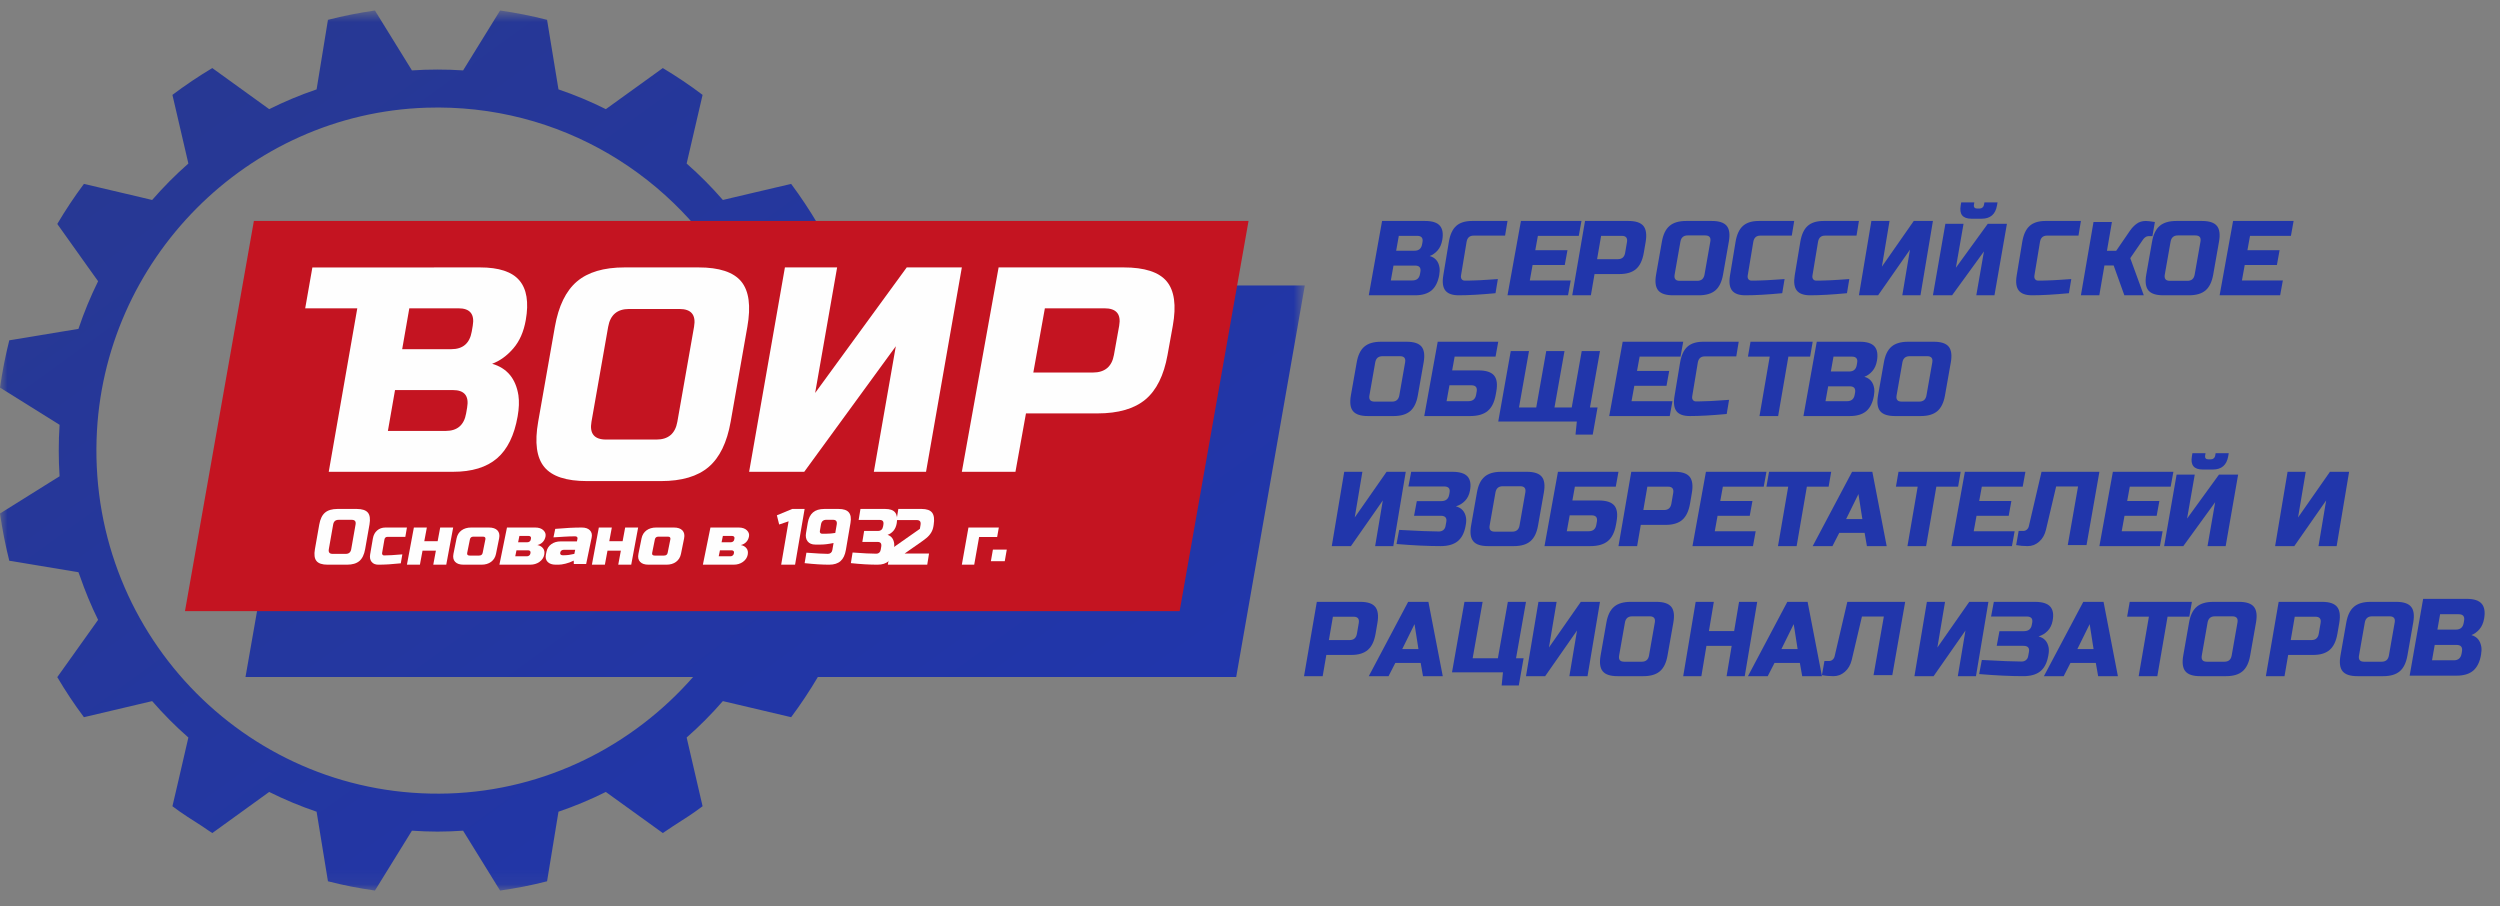 <svg width="171" height="62" viewBox="0 0 171 62" fill="none" xmlns="http://www.w3.org/2000/svg">
<rect x="0" y="0" width="171" height="62" fill="#808080" stroke="none"/>
<g id="logo-voir">
<g id="logo-voir_2">
<g id="Group 3">
<mask id="mask0_0_1302" style="mask-type:luminance" maskUnits="userSpaceOnUse" x="0" y="0" width="90" height="61">
<path id="Clip 2" fill-rule="evenodd" clip-rule="evenodd" d="M0 0.719H89.249V60.914H0V0.719Z" fill="white"/>
</mask>
<g mask="url(#mask0_0_1302)">
<path id="Fill 1" fill-rule="evenodd" clip-rule="evenodd" d="M30.701 54.274C17.211 54.712 6.179 43.625 6.606 30.057C6.992 17.771 16.936 7.765 29.149 7.367C38.288 7.068 46.292 12.061 50.377 19.528H21.486L16.792 46.305H47.409C43.283 51.008 37.327 54.057 30.701 54.274ZM89.249 19.528H53.279C53.232 19.43 53.188 19.333 53.141 19.236L53.807 18.305L55.936 15.319C55.374 14.371 54.771 13.459 54.114 12.578L50.148 13.51L49.444 13.678C48.674 12.792 47.846 11.959 46.967 11.186L47.008 11.006L48.057 6.49C47.189 5.831 46.275 5.221 45.337 4.656L41.439 7.466C40.4 6.946 39.316 6.493 38.2 6.114L37.419 1.356C36.371 1.087 35.3 0.874 34.206 0.719L31.677 4.815C31.098 4.776 30.516 4.758 29.926 4.758C29.339 4.758 28.753 4.776 28.176 4.815L25.645 0.719C24.552 0.874 23.482 1.087 22.432 1.356L21.655 6.114C20.537 6.493 19.456 6.946 18.414 7.466L14.521 4.656C13.576 5.221 12.669 5.831 11.794 6.49L12.843 11.006L12.884 11.186C12.005 11.959 11.178 12.792 10.407 13.678L9.703 13.51L5.741 12.578C5.084 13.459 4.477 14.371 3.918 15.319L6.044 18.305L6.71 19.236C6.193 20.288 5.741 21.373 5.365 22.496L4.221 22.684L0.635 23.277C0.37 24.333 0.158 25.412 0 26.512L3.213 28.517L4.076 29.057C4.037 29.639 4.019 30.225 4.019 30.817C4.019 31.409 4.037 31.997 4.076 32.577L3.384 33.008L0 35.124C0.158 36.222 0.37 37.302 0.635 38.355L5.356 39.137L5.365 39.139C5.397 39.231 5.435 39.317 5.466 39.407C5.823 40.435 6.233 41.435 6.71 42.398L3.918 46.316C4.477 47.264 5.084 48.179 5.741 49.056L9.476 48.175L10.407 47.956C11.178 48.843 12.005 49.675 12.884 50.446L12.189 53.457L11.794 55.147C12.445 55.64 13.137 56.075 13.829 56.515C14.059 56.664 14.28 56.836 14.521 56.981L18.412 54.169C19.455 54.689 20.535 55.141 21.655 55.521L22.432 60.28C23.48 60.55 24.551 60.76 25.645 60.914L28.176 56.819C28.753 56.856 29.337 56.882 29.925 56.882C30.516 56.882 31.098 56.856 31.675 56.819L34.206 60.914C35.299 60.76 36.371 60.55 37.419 60.28L38.2 55.521C39.314 55.141 40.398 54.689 41.438 54.169L45.337 56.981C45.571 56.836 45.788 56.664 46.025 56.517C46.717 56.075 47.409 55.64 48.057 55.147L47.665 53.457L46.967 50.446C47.846 49.675 48.672 48.843 49.443 47.956L50.379 48.175L54.113 49.056C54.77 48.179 55.374 47.264 55.936 46.316L55.928 46.305H84.556L89.249 19.528Z" fill="url(#paint0_linear_0_1302)"/>
</g>
</g>
<path id="Fill 4" fill-rule="evenodd" clip-rule="evenodd" d="M17.365 15.114L12.652 41.802H80.687L85.4 15.114H17.365Z" fill="#C41421"/>
<g id="Group 2">
<path id="Fill 6" fill-rule="evenodd" clip-rule="evenodd" d="M97.297 16.567C97.349 16.277 97.228 16.132 96.933 16.132H95.679L95.498 17.149H96.751C97.046 17.149 97.218 17.004 97.27 16.713L97.297 16.567ZM97.153 18.6C97.205 18.311 97.084 18.165 96.79 18.165H95.315L95.133 19.182H96.608C96.902 19.182 97.076 19.037 97.128 18.745L97.153 18.6ZM94.534 15.114H97.483C97.965 15.114 98.299 15.223 98.486 15.438C98.674 15.653 98.728 15.982 98.65 16.422C98.597 16.713 98.493 16.948 98.332 17.13C98.17 17.311 97.991 17.439 97.791 17.512C98.17 17.617 98.394 17.878 98.461 18.295C98.484 18.445 98.478 18.621 98.443 18.819C98.356 19.294 98.182 19.642 97.916 19.866C97.65 20.086 97.277 20.198 96.795 20.198H93.624L94.534 15.114Z" fill="#2136AB"/>
<path id="Fill 8" fill-rule="evenodd" clip-rule="evenodd" d="M102.293 20.055C101.275 20.151 100.436 20.198 99.775 20.198C99.335 20.198 99.03 20.087 98.86 19.868C98.69 19.649 98.643 19.306 98.721 18.838L99.101 16.546C99.184 16.046 99.351 15.683 99.602 15.456C99.853 15.23 100.215 15.114 100.686 15.114H103.113L102.947 16.117H100.79C100.521 16.117 100.362 16.261 100.314 16.546L99.934 18.838C99.916 18.948 99.931 19.034 99.981 19.099C100.031 19.164 100.103 19.195 100.198 19.195C100.293 19.195 100.395 19.194 100.508 19.192C100.621 19.189 100.739 19.186 100.861 19.181C100.983 19.176 101.106 19.171 101.231 19.167C101.355 19.163 101.516 19.153 101.713 19.138C101.911 19.124 102.159 19.107 102.454 19.088L102.293 20.055Z" fill="#2136AB"/>
<path id="Fill 10" fill-rule="evenodd" clip-rule="evenodd" d="M107.253 20.198H103.113L104.032 15.114H108.173L107.989 16.132H105.192L105.014 17.112H107.215L107.03 18.128H104.83L104.639 19.182H107.437L107.253 20.198Z" fill="#2136AB"/>
<path id="Fill 12" fill-rule="evenodd" clip-rule="evenodd" d="M111.284 16.567C111.334 16.277 111.218 16.132 110.935 16.132H109.516L109.241 17.728H110.659C110.942 17.728 111.109 17.584 111.159 17.294L111.284 16.567ZM108.416 15.114H111.392C111.887 15.114 112.228 15.23 112.413 15.46C112.598 15.69 112.647 16.059 112.56 16.567L112.435 17.294C112.347 17.802 112.172 18.171 111.907 18.4C111.643 18.631 111.263 18.745 110.768 18.745H109.066L108.817 20.198H107.541L108.416 15.114Z" fill="#2136AB"/>
<path id="Fill 14" fill-rule="evenodd" clip-rule="evenodd" d="M116.985 16.526C117.035 16.244 116.919 16.103 116.636 16.103H115.439C115.157 16.103 114.991 16.244 114.941 16.526L114.544 18.785C114.495 19.067 114.611 19.209 114.892 19.209H116.09C116.372 19.209 116.537 19.067 116.588 18.785L116.985 16.526ZM117.856 18.785C117.769 19.279 117.593 19.638 117.332 19.863C117.07 20.085 116.691 20.198 116.199 20.198H114.436C113.944 20.198 113.605 20.085 113.421 19.863C113.237 19.638 113.19 19.279 113.276 18.785L113.674 16.526C113.76 16.033 113.935 15.674 114.198 15.45C114.459 15.227 114.838 15.114 115.331 15.114H117.092C117.586 15.114 117.924 15.227 118.108 15.45C118.291 15.674 118.34 16.033 118.253 16.526L117.856 18.785Z" fill="#2136AB"/>
<path id="Fill 16" fill-rule="evenodd" clip-rule="evenodd" d="M121.904 20.055C120.886 20.151 120.047 20.198 119.386 20.198C118.946 20.198 118.64 20.087 118.471 19.868C118.3 19.649 118.254 19.306 118.332 18.838L118.712 16.546C118.795 16.046 118.962 15.683 119.213 15.456C119.464 15.23 119.825 15.114 120.297 15.114H122.723L122.558 16.117H120.401C120.131 16.117 119.973 16.261 119.925 16.546L119.545 18.838C119.526 18.948 119.541 19.034 119.592 19.099C119.643 19.164 119.714 19.195 119.808 19.195C119.903 19.195 120.006 19.194 120.119 19.192C120.232 19.189 120.349 19.186 120.471 19.181C120.594 19.176 120.717 19.171 120.841 19.167C120.966 19.163 121.127 19.153 121.324 19.138C121.521 19.124 121.769 19.107 122.065 19.088L121.904 20.055Z" fill="#2136AB"/>
<path id="Fill 18" fill-rule="evenodd" clip-rule="evenodd" d="M126.332 20.055C125.314 20.151 124.475 20.198 123.814 20.198C123.374 20.198 123.068 20.087 122.899 19.868C122.729 19.649 122.682 19.306 122.759 18.838L123.14 16.546C123.223 16.046 123.39 15.683 123.641 15.456C123.892 15.23 124.253 15.114 124.725 15.114H127.151L126.986 16.117H124.829C124.559 16.117 124.401 16.261 124.353 16.546L123.973 18.838C123.954 18.948 123.969 19.034 124.02 19.099C124.07 19.164 124.142 19.195 124.236 19.195C124.331 19.195 124.434 19.194 124.547 19.192C124.66 19.189 124.777 19.186 124.899 19.181C125.022 19.176 125.145 19.171 125.269 19.167C125.394 19.163 125.555 19.153 125.752 19.138C125.949 19.124 126.197 19.107 126.493 19.088L126.332 20.055Z" fill="#2136AB"/>
<path id="Fill 20" fill-rule="evenodd" clip-rule="evenodd" d="M131.36 20.198H130.118L130.642 17.076L128.462 20.198H127.151L128.002 15.114H129.244L128.722 18.237L130.901 15.114H132.212L131.36 20.198Z" fill="#2136AB"/>
<path id="Fill 22" fill-rule="evenodd" clip-rule="evenodd" d="M134.849 14.961C134.251 14.961 134.005 14.659 134.111 14.053L134.147 13.844H135.043L135.014 14.019C135.001 14.089 135.014 14.146 135.051 14.193C135.09 14.24 135.144 14.262 135.213 14.262H135.42C135.488 14.262 135.55 14.24 135.604 14.193C135.658 14.146 135.692 14.089 135.703 14.019L135.734 13.844H136.631L136.595 14.053C136.49 14.659 136.138 14.961 135.54 14.961H134.849ZM135.179 20.198L135.702 17.197L133.523 20.198H132.212L133.063 15.31H134.305L133.782 18.313L135.962 15.31H137.273L136.421 20.198H135.179Z" fill="#2136AB"/>
<path id="Fill 24" fill-rule="evenodd" clip-rule="evenodd" d="M141.514 20.055C140.496 20.151 139.657 20.198 138.996 20.198C138.556 20.198 138.25 20.087 138.081 19.868C137.911 19.649 137.864 19.306 137.942 18.838L138.322 16.546C138.405 16.046 138.572 15.683 138.823 15.456C139.074 15.23 139.436 15.114 139.907 15.114H142.334L142.168 16.117H140.011C139.742 16.117 139.583 16.261 139.535 16.546L139.155 18.838C139.137 18.948 139.152 19.034 139.202 19.099C139.252 19.164 139.324 19.195 139.419 19.195C139.513 19.195 139.616 19.194 139.729 19.192C139.842 19.189 139.96 19.186 140.082 19.181C140.204 19.176 140.327 19.171 140.451 19.167C140.576 19.163 140.737 19.153 140.934 19.138C141.132 19.124 141.379 19.107 141.675 19.088L141.514 20.055Z" fill="#2136AB"/>
<path id="Fill 26" fill-rule="evenodd" clip-rule="evenodd" d="M146.777 15.114C146.893 15.114 147.099 15.139 147.394 15.186L147.227 16.152H146.948C146.878 16.152 146.811 16.176 146.746 16.222C146.683 16.267 146.633 16.315 146.596 16.368L145.71 17.657L146.635 20.198H145.306L144.574 18.158H143.943L143.593 20.198H142.334L143.196 15.186H144.455L144.116 17.155H144.747L145.68 15.795C145.818 15.595 145.973 15.431 146.146 15.305C146.319 15.178 146.529 15.114 146.777 15.114Z" fill="#2136AB"/>
<path id="Fill 28" fill-rule="evenodd" clip-rule="evenodd" d="M150.512 16.526C150.562 16.244 150.447 16.103 150.164 16.103H148.966C148.685 16.103 148.519 16.244 148.469 16.526L148.071 18.785C148.022 19.067 148.138 19.209 148.42 19.209H149.618C149.899 19.209 150.065 19.067 150.115 18.785L150.512 16.526ZM151.383 18.785C151.296 19.279 151.121 19.638 150.86 19.863C150.597 20.085 150.219 20.198 149.726 20.198H147.964C147.471 20.198 147.132 20.085 146.949 19.863C146.765 19.638 146.717 19.279 146.803 18.785L147.202 16.526C147.287 16.033 147.463 15.674 147.725 15.45C147.987 15.227 148.366 15.114 148.859 15.114H150.621C151.114 15.114 151.451 15.227 151.635 15.45C151.819 15.674 151.868 16.033 151.781 16.526L151.383 18.785Z" fill="#2136AB"/>
<path id="Fill 30" fill-rule="evenodd" clip-rule="evenodd" d="M155.962 20.198H151.822L152.742 15.114H156.883L156.699 16.132H153.902L153.724 17.112H155.924L155.74 18.128H153.539L153.348 19.182H156.147L155.962 20.198Z" fill="#2136AB"/>
<path id="Fill 32" fill-rule="evenodd" clip-rule="evenodd" d="M96.11 24.787C96.16 24.505 96.043 24.364 95.761 24.364H94.564C94.282 24.364 94.116 24.505 94.066 24.787L93.669 27.046C93.619 27.329 93.734 27.47 94.017 27.47H95.214C95.497 27.47 95.662 27.329 95.713 27.046L96.11 24.787ZM96.98 27.046C96.894 27.54 96.718 27.899 96.456 28.122C96.193 28.346 95.816 28.458 95.322 28.458H93.561C93.069 28.458 92.729 28.346 92.546 28.122C92.362 27.899 92.313 27.54 92.4 27.046L92.799 24.787C92.885 24.293 93.059 23.933 93.322 23.71C93.584 23.486 93.962 23.375 94.456 23.375H96.217C96.71 23.375 97.049 23.486 97.233 23.71C97.416 23.933 97.464 24.293 97.378 24.787L96.98 27.046Z" fill="#2136AB"/>
<path id="Fill 34" fill-rule="evenodd" clip-rule="evenodd" d="M101.004 26.788C101.057 26.499 100.934 26.353 100.636 26.353H99.143L98.946 27.441H100.438C100.736 27.441 100.912 27.296 100.965 27.007L101.004 26.788ZM99.328 25.335H101.117C101.639 25.335 101.998 25.45 102.192 25.681C102.387 25.911 102.438 26.28 102.346 26.788L102.307 27.007C102.215 27.515 102.031 27.885 101.753 28.114C101.474 28.345 101.074 28.458 100.553 28.458H97.419L98.34 23.375H102.48L102.296 24.392H99.498L99.328 25.335Z" fill="#2136AB"/>
<path id="Fill 36" fill-rule="evenodd" clip-rule="evenodd" d="M102.48 28.833L103.336 24.011H104.584L103.9 27.869H105.079L105.763 24.011H107.012L106.327 27.869H107.506L108.19 24.011H109.439L108.754 27.869H109.273L108.943 29.729H107.765L107.855 28.833H102.48Z" fill="#2136AB"/>
<path id="Fill 38" fill-rule="evenodd" clip-rule="evenodd" d="M114.211 28.458H110.071L110.992 23.375H115.132L114.948 24.392H112.151L111.973 25.372H114.173L113.989 26.389H111.788L111.597 27.441H114.396L114.211 28.458Z" fill="#2136AB"/>
<path id="Fill 40" fill-rule="evenodd" clip-rule="evenodd" d="M118.107 28.317C117.089 28.412 116.251 28.458 115.59 28.458C115.15 28.458 114.845 28.348 114.675 28.131C114.505 27.91 114.458 27.567 114.536 27.099L114.916 24.806C114.999 24.305 115.166 23.942 115.417 23.716C115.668 23.489 116.029 23.375 116.502 23.375H118.928L118.761 24.378H116.604C116.335 24.378 116.177 24.521 116.129 24.806L115.749 27.099C115.73 27.209 115.746 27.295 115.795 27.361C115.847 27.425 115.918 27.457 116.012 27.457C116.107 27.457 116.21 27.456 116.323 27.453C116.436 27.452 116.553 27.447 116.675 27.441C116.797 27.437 116.921 27.433 117.045 27.429C117.169 27.424 117.33 27.414 117.528 27.398C117.726 27.384 117.973 27.368 118.268 27.349L118.107 28.317Z" fill="#2136AB"/>
<path id="Fill 42" fill-rule="evenodd" clip-rule="evenodd" d="M121.625 28.458H120.349L121.049 24.392H119.56L119.735 23.375H123.988L123.813 24.392H122.325L121.625 28.458Z" fill="#2136AB"/>
<path id="Fill 44" fill-rule="evenodd" clip-rule="evenodd" d="M127.028 24.827C127.081 24.538 126.96 24.392 126.665 24.392H125.411L125.23 25.41H126.483C126.778 25.41 126.951 25.264 127.002 24.972L127.028 24.827ZM126.886 26.861C126.937 26.571 126.816 26.424 126.522 26.424H125.047L124.865 27.441H126.339C126.635 27.441 126.807 27.296 126.86 27.006L126.886 26.861ZM124.267 23.375H127.216C127.696 23.375 128.031 23.483 128.218 23.698C128.405 23.914 128.46 24.242 128.382 24.682C128.331 24.972 128.223 25.21 128.063 25.39C127.902 25.572 127.724 25.699 127.523 25.773C127.902 25.878 128.126 26.139 128.193 26.555C128.216 26.706 128.209 26.881 128.174 27.079C128.09 27.553 127.914 27.901 127.648 28.125C127.382 28.346 127.008 28.458 126.527 28.458H123.356L124.267 23.375Z" fill="#2136AB"/>
<path id="Fill 46" fill-rule="evenodd" clip-rule="evenodd" d="M132.168 24.787C132.218 24.505 132.101 24.364 131.819 24.364H130.621C130.34 24.364 130.174 24.505 130.124 24.787L129.727 27.046C129.676 27.329 129.792 27.47 130.075 27.47H131.273C131.554 27.47 131.72 27.329 131.77 27.046L132.168 24.787ZM133.037 27.046C132.951 27.54 132.776 27.899 132.514 28.122C132.251 28.346 131.874 28.458 131.38 28.458H129.619C129.126 28.458 128.786 28.346 128.604 28.122C128.42 27.899 128.371 27.54 128.458 27.046L128.857 24.787C128.943 24.293 129.117 23.933 129.379 23.71C129.642 23.486 130.02 23.375 130.514 23.375H132.275C132.768 23.375 133.107 23.486 133.29 23.71C133.474 23.933 133.522 24.293 133.436 24.787L133.037 27.046Z" fill="#2136AB"/>
<path id="Fill 48" fill-rule="evenodd" clip-rule="evenodd" d="M95.302 37.354H94.06L94.584 34.232L92.404 37.354H91.093L91.945 32.271H93.187L92.664 35.393L94.843 32.271H96.154L95.302 37.354Z" fill="#2136AB"/>
<path id="Fill 50" fill-rule="evenodd" clip-rule="evenodd" d="M95.703 36.245C96.983 36.316 97.891 36.353 98.425 36.353C98.541 36.353 98.639 36.32 98.72 36.256C98.8 36.191 98.851 36.104 98.872 35.995L98.925 35.708C98.979 35.422 98.854 35.279 98.55 35.279H96.722L96.91 34.276H98.585C98.889 34.276 99.068 34.133 99.122 33.846L99.149 33.704C99.203 33.416 99.077 33.273 98.773 33.273H96.336L96.525 32.271H99.341C99.839 32.271 100.184 32.377 100.378 32.59C100.571 32.803 100.628 33.126 100.546 33.559C100.492 33.846 100.379 34.08 100.206 34.258C100.032 34.437 99.826 34.562 99.584 34.634C99.975 34.739 100.205 34.996 100.276 35.407C100.299 35.555 100.293 35.727 100.255 35.923L100.242 35.995C100.155 36.462 99.973 36.806 99.698 37.026C99.424 37.245 99.037 37.354 98.541 37.354C97.692 37.354 96.687 37.307 95.522 37.211L95.703 36.245Z" fill="#2136AB"/>
<path id="Fill 52" fill-rule="evenodd" clip-rule="evenodd" d="M104.333 33.683C104.383 33.402 104.266 33.259 103.985 33.259H102.787C102.506 33.259 102.34 33.402 102.29 33.683L101.892 35.943C101.842 36.224 101.959 36.365 102.241 36.365H103.438C103.72 36.365 103.886 36.224 103.936 35.943L104.333 33.683ZM105.203 35.943C105.117 36.437 104.942 36.796 104.68 37.019C104.417 37.244 104.04 37.354 103.546 37.354H101.785C101.292 37.354 100.952 37.244 100.77 37.019C100.586 36.796 100.537 36.437 100.624 35.943L101.023 33.683C101.109 33.189 101.283 32.83 101.546 32.608C101.808 32.383 102.186 32.271 102.68 32.271H104.441C104.933 32.271 105.272 32.383 105.456 32.608C105.639 32.83 105.688 33.189 105.601 33.683L105.203 35.943Z" fill="#2136AB"/>
<path id="Fill 54" fill-rule="evenodd" clip-rule="evenodd" d="M109.227 35.684C109.28 35.394 109.158 35.249 108.86 35.249H107.367L107.17 36.337H108.662C108.96 36.337 109.135 36.192 109.188 35.902L109.227 35.684ZM107.551 34.232H109.341C109.864 34.232 110.221 34.346 110.416 34.576C110.612 34.806 110.662 35.176 110.57 35.684L110.531 35.902C110.439 36.41 110.254 36.78 109.976 37.01C109.697 37.24 109.298 37.354 108.777 37.354H105.643L106.564 32.271H110.704L110.519 33.288H107.722L107.551 34.232Z" fill="#2136AB"/>
<path id="Fill 56" fill-rule="evenodd" clip-rule="evenodd" d="M114.447 33.723C114.497 33.433 114.38 33.288 114.096 33.288H112.679L112.404 34.885H113.822C114.105 34.885 114.272 34.74 114.322 34.45L114.447 33.723ZM111.579 32.271H114.555C115.05 32.271 115.391 32.385 115.576 32.615C115.761 32.845 115.81 33.215 115.722 33.723L115.598 34.45C115.51 34.958 115.334 35.326 115.07 35.556C114.806 35.786 114.425 35.902 113.93 35.902H112.229L111.98 37.354H110.704L111.579 32.271Z" fill="#2136AB"/>
<path id="Fill 58" fill-rule="evenodd" clip-rule="evenodd" d="M119.904 37.354H115.765L116.686 32.271H120.825L120.641 33.286H117.844L117.666 34.267H119.867L119.682 35.283H117.481L117.291 36.337H120.089L119.904 37.354Z" fill="#2136AB"/>
<path id="Fill 60" fill-rule="evenodd" clip-rule="evenodd" d="M122.89 37.354H121.614L122.314 33.286H120.825L121.001 32.271H125.254L125.078 33.286H123.59L122.89 37.354Z" fill="#2136AB"/>
<path id="Fill 62" fill-rule="evenodd" clip-rule="evenodd" d="M126.276 35.502H127.385L127.117 33.794L126.276 35.502ZM125.34 37.354H123.988L126.682 32.271H128.068L129.049 37.354H127.697L127.539 36.447H125.805L125.34 37.354Z" fill="#2136AB"/>
<path id="Fill 64" fill-rule="evenodd" clip-rule="evenodd" d="M131.746 37.354H130.47L131.17 33.286H129.682L129.857 32.271H134.11L133.935 33.286H132.446L131.746 37.354Z" fill="#2136AB"/>
<path id="Fill 66" fill-rule="evenodd" clip-rule="evenodd" d="M137.617 37.354H133.477L134.398 32.271H138.538L138.354 33.286H135.557L135.378 34.267H137.579L137.395 35.283H135.194L135.003 36.337H137.801L137.617 37.354Z" fill="#2136AB"/>
<path id="Fill 68" fill-rule="evenodd" clip-rule="evenodd" d="M139.471 37.057C139.242 37.256 138.983 37.354 138.699 37.354C138.414 37.354 138.149 37.331 137.905 37.284L138.076 36.316H138.396C138.486 36.316 138.567 36.285 138.637 36.224C138.707 36.161 138.753 36.085 138.773 35.994L139.641 32.271H143.599L142.719 37.284H141.435L142.139 33.273H140.641L139.942 36.245C139.857 36.588 139.701 36.859 139.471 37.057Z" fill="#2136AB"/>
<path id="Fill 70" fill-rule="evenodd" clip-rule="evenodd" d="M147.739 37.354H143.599L144.52 32.271H148.659L148.475 33.286H145.678L145.5 34.267H147.701L147.516 35.283H145.316L145.125 36.337H147.923L147.739 37.354Z" fill="#2136AB"/>
<path id="Fill 72" fill-rule="evenodd" clip-rule="evenodd" d="M150.664 32.116C150.066 32.116 149.819 31.814 149.926 31.208L149.962 31H150.858L150.829 31.174C150.816 31.245 150.829 31.303 150.867 31.349C150.905 31.396 150.959 31.417 151.028 31.417H151.234C151.303 31.417 151.365 31.396 151.419 31.349C151.473 31.303 151.507 31.245 151.518 31.174L151.549 31H152.446L152.41 31.208C152.305 31.814 151.953 32.116 151.355 32.116H150.664ZM150.994 37.354L151.517 34.352L149.338 37.354H148.027L148.879 32.465H150.121L149.597 35.468L151.777 32.465H153.088L152.236 37.354H150.994Z" fill="#2136AB"/>
<path id="Fill 74" fill-rule="evenodd" clip-rule="evenodd" d="M159.827 37.354H158.585L159.108 34.232L156.929 37.354H155.618L156.47 32.271H157.712L157.188 35.393L159.368 32.271H160.679L159.827 37.354Z" fill="#2136AB"/>
<path id="Fill 76" fill-rule="evenodd" clip-rule="evenodd" d="M92.939 42.619C92.989 42.33 92.871 42.184 92.588 42.184H91.171L90.896 43.781H92.313C92.597 43.781 92.763 43.636 92.814 43.346L92.939 42.619ZM90.07 41.167H93.047C93.542 41.167 93.883 41.281 94.068 41.512C94.253 41.741 94.302 42.11 94.214 42.619L94.09 43.346C94.002 43.853 93.826 44.224 93.561 44.452C93.297 44.684 92.918 44.798 92.423 44.798H90.721L90.471 46.25H89.196L90.07 41.167Z" fill="#2136AB"/>
<path id="Fill 78" fill-rule="evenodd" clip-rule="evenodd" d="M95.912 44.398H97.021L96.754 42.69L95.912 44.398ZM94.976 46.25H93.624L96.317 41.167H97.703L98.685 46.25H97.333L97.174 45.343H95.441L94.976 46.25Z" fill="#2136AB"/>
<path id="Fill 80" fill-rule="evenodd" clip-rule="evenodd" d="M99.317 45.989L100.169 41.167H101.411L100.73 45.025H102.455L103.137 41.167H104.378L103.697 45.025H104.214L103.886 46.886H102.713L102.802 45.989H99.317Z" fill="#2136AB"/>
<path id="Fill 82" fill-rule="evenodd" clip-rule="evenodd" d="M108.587 46.25H107.345L107.868 43.128L105.689 46.25H104.378L105.23 41.167H106.472L105.948 44.289L108.128 41.167H109.439L108.587 46.25Z" fill="#2136AB"/>
<path id="Fill 84" fill-rule="evenodd" clip-rule="evenodd" d="M113.189 42.58C113.239 42.298 113.122 42.157 112.841 42.157H111.643C111.361 42.157 111.196 42.298 111.146 42.58L110.748 44.839C110.698 45.121 110.815 45.261 111.097 45.261H112.294C112.576 45.261 112.742 45.121 112.792 44.839L113.189 42.58ZM114.059 44.839C113.973 45.333 113.798 45.693 113.536 45.915C113.273 46.14 112.896 46.25 112.402 46.25H110.641C110.148 46.25 109.808 46.14 109.626 45.915C109.442 45.693 109.394 45.333 109.48 44.839L109.878 42.58C109.964 42.086 110.139 41.727 110.402 41.503C110.664 41.28 111.042 41.167 111.536 41.167H113.297C113.789 41.167 114.128 41.28 114.312 41.503C114.496 41.727 114.545 42.086 114.458 42.58L114.059 44.839Z" fill="#2136AB"/>
<path id="Fill 86" fill-rule="evenodd" clip-rule="evenodd" d="M119.341 46.25H118.099L118.446 44.179H116.72L116.374 46.25H115.132L115.984 41.167H117.226L116.891 43.163H118.616L118.951 41.167H120.193L119.341 46.25Z" fill="#2136AB"/>
<path id="Fill 88" fill-rule="evenodd" clip-rule="evenodd" d="M121.848 44.398H122.957L122.69 42.69L121.848 44.398ZM120.913 46.25H119.56L122.253 41.167H123.64L124.621 46.25H123.27L123.11 45.343H121.377L120.913 46.25Z" fill="#2136AB"/>
<path id="Fill 90" fill-rule="evenodd" clip-rule="evenodd" d="M126.187 45.953C125.957 46.151 125.699 46.25 125.414 46.25C125.129 46.25 124.865 46.228 124.621 46.18L124.791 45.214H125.112C125.203 45.214 125.282 45.181 125.352 45.12C125.423 45.058 125.468 44.981 125.489 44.89L126.357 41.167H130.314L129.434 46.18H128.151L128.855 42.169H127.357L126.658 45.141C126.573 45.484 126.416 45.755 126.187 45.953Z" fill="#2136AB"/>
<path id="Fill 92" fill-rule="evenodd" clip-rule="evenodd" d="M135.156 46.25H133.914L134.437 43.128L132.258 46.25H130.947L131.799 41.167H133.041L132.517 44.289L134.697 41.167H136.008L135.156 46.25Z" fill="#2136AB"/>
<path id="Fill 94" fill-rule="evenodd" clip-rule="evenodd" d="M135.557 45.141C136.837 45.212 137.744 45.249 138.278 45.249C138.394 45.249 138.492 45.216 138.573 45.152C138.653 45.087 138.705 45 138.725 44.89L138.778 44.604C138.832 44.318 138.707 44.175 138.403 44.175H136.575L136.763 43.172H138.438C138.742 43.172 138.921 43.029 138.975 42.743L139.002 42.6C139.056 42.312 138.93 42.169 138.626 42.169H136.19L136.378 41.167H139.194C139.692 41.167 140.037 41.275 140.231 41.486C140.425 41.699 140.481 42.021 140.4 42.456C140.345 42.743 140.232 42.976 140.059 43.154C139.885 43.333 139.679 43.458 139.437 43.531C139.829 43.635 140.058 43.892 140.129 44.303C140.152 44.451 140.146 44.623 140.108 44.819L140.095 44.89C140.008 45.358 139.826 45.702 139.551 45.923C139.277 46.141 138.89 46.25 138.394 46.25C137.546 46.25 136.54 46.203 135.375 46.107L135.557 45.141Z" fill="#2136AB"/>
<path id="Fill 96" fill-rule="evenodd" clip-rule="evenodd" d="M142.091 44.398H143.2L142.933 42.69L142.091 44.398ZM141.156 46.25H139.803L142.496 41.167H143.883L144.864 46.25H143.513L143.353 45.343H141.62L141.156 46.25Z" fill="#2136AB"/>
<path id="Fill 98" fill-rule="evenodd" clip-rule="evenodd" d="M147.561 46.25H146.285L146.985 42.182H145.496L145.672 41.167H149.925L149.749 42.182H148.261L147.561 46.25Z" fill="#2136AB"/>
<path id="Fill 100" fill-rule="evenodd" clip-rule="evenodd" d="M153.043 42.58C153.093 42.298 152.977 42.157 152.694 42.157H151.497C151.215 42.157 151.049 42.298 150.999 42.58L150.602 44.839C150.552 45.121 150.669 45.261 150.95 45.261H152.148C152.43 45.261 152.595 45.121 152.646 44.839L153.043 42.58ZM153.912 44.839C153.827 45.333 153.651 45.693 153.39 45.915C153.126 46.14 152.749 46.25 152.255 46.25H150.495C150.002 46.25 149.662 46.14 149.479 45.915C149.296 45.693 149.247 45.333 149.334 44.839L149.732 42.58C149.818 42.086 149.992 41.727 150.256 41.503C150.517 41.28 150.895 41.167 151.389 41.167H153.15C153.643 41.167 153.982 41.28 154.165 41.503C154.349 41.727 154.398 42.086 154.311 42.58L153.912 44.839Z" fill="#2136AB"/>
<path id="Fill 102" fill-rule="evenodd" clip-rule="evenodd" d="M158.728 42.619C158.779 42.33 158.661 42.184 158.378 42.184H156.961L156.686 43.781H158.103C158.386 43.781 158.553 43.636 158.604 43.346L158.728 42.619ZM155.86 41.167H158.836C159.332 41.167 159.673 41.281 159.858 41.512C160.042 41.741 160.092 42.11 160.004 42.619L159.879 43.346C159.792 43.853 159.615 44.224 159.351 44.452C159.087 44.684 158.708 44.798 158.212 44.798H156.511L156.261 46.25H154.985L155.86 41.167Z" fill="#2136AB"/>
<path id="Fill 104" fill-rule="evenodd" clip-rule="evenodd" d="M163.797 42.58C163.847 42.298 163.731 42.157 163.449 42.157H162.251C161.969 42.157 161.803 42.298 161.753 42.58L161.356 44.839C161.306 45.121 161.423 45.261 161.704 45.261H162.902C163.184 45.261 163.35 45.121 163.4 44.839L163.797 42.58ZM164.668 44.839C164.581 45.333 164.405 45.693 164.144 45.915C163.88 46.14 163.503 46.25 163.01 46.25H161.249C160.756 46.25 160.416 46.14 160.234 45.915C160.05 45.693 160.001 45.333 160.088 44.839L160.486 42.58C160.574 42.086 160.747 41.727 161.01 41.503C161.271 41.28 161.65 41.167 162.143 41.167H163.904C164.397 41.167 164.736 41.28 164.919 41.503C165.103 41.727 165.152 42.086 165.065 42.58L164.668 44.839Z" fill="#2136AB"/>
<path id="Fill 106" fill-rule="evenodd" clip-rule="evenodd" d="M168.542 42.462C168.596 42.164 168.472 42.013 168.173 42.013H166.903L166.718 43.064H167.988C168.287 43.064 168.463 42.912 168.516 42.612L168.542 42.462ZM168.397 44.565C168.45 44.263 168.327 44.113 168.029 44.113H166.535L166.35 45.164H167.844C168.143 45.164 168.318 45.014 168.372 44.714L168.397 44.565ZM165.743 40.962H168.731C169.219 40.962 169.558 41.074 169.748 41.296C169.938 41.518 169.994 41.858 169.914 42.313C169.861 42.612 169.753 42.858 169.591 43.045C169.428 43.231 169.246 43.364 169.043 43.44C169.428 43.548 169.654 43.819 169.723 44.249C169.746 44.404 169.739 44.584 169.703 44.789C169.617 45.28 169.438 45.64 169.17 45.871C168.9 46.1 168.521 46.215 168.033 46.215H164.82L165.743 40.962Z" fill="#2136AB"/>
</g>
<path id="Fill 109" fill-rule="evenodd" clip-rule="evenodd" d="M24.321 35.873C24.358 35.662 24.272 35.556 24.06 35.556H23.162C22.95 35.556 22.826 35.662 22.789 35.873L22.491 37.566C22.453 37.779 22.541 37.885 22.753 37.885H23.649C23.861 37.885 23.985 37.779 24.023 37.566L24.321 35.873ZM24.975 37.566C24.909 37.937 24.778 38.206 24.581 38.374C24.384 38.541 24.101 38.625 23.731 38.625H22.41C22.04 38.625 21.787 38.541 21.649 38.374C21.511 38.206 21.474 37.937 21.54 37.566L21.838 35.873C21.904 35.503 22.034 35.233 22.23 35.065C22.428 34.898 22.711 34.812 23.081 34.812H24.402C24.772 34.812 25.026 34.898 25.164 35.065C25.302 35.233 25.337 35.503 25.273 35.873L24.975 37.566Z" fill="#FEFEFE"/>
<path id="Fill 111" fill-rule="evenodd" clip-rule="evenodd" d="M27.414 38.531C26.831 38.594 26.321 38.625 25.884 38.625C25.677 38.625 25.521 38.561 25.418 38.432C25.315 38.304 25.282 38.133 25.318 37.919L25.504 36.837C25.544 36.601 25.64 36.419 25.794 36.285C25.947 36.152 26.137 36.083 26.367 36.083H27.834L27.725 36.72H26.51C26.388 36.72 26.315 36.782 26.294 36.908L26.136 37.825C26.128 37.872 26.137 37.912 26.163 37.943C26.187 37.975 26.223 37.991 26.269 37.991C26.544 37.991 26.961 37.967 27.52 37.919L27.414 38.531Z" fill="#FEFEFE"/>
<path id="Fill 113" fill-rule="evenodd" clip-rule="evenodd" d="M29.935 37.019L30.109 36.083H30.997L30.524 38.625H29.636L29.815 37.665H28.901L28.722 38.625H27.834L28.309 36.083H29.197L29.021 37.019H29.935Z" fill="#FEFEFE"/>
<path id="Fill 115" fill-rule="evenodd" clip-rule="evenodd" d="M33.201 36.891C33.225 36.769 33.168 36.706 33.027 36.706H32.391C32.25 36.706 32.167 36.769 32.143 36.891L31.956 37.817C31.931 37.939 31.989 38.001 32.13 38.001H32.766C32.906 38.001 32.989 37.939 33.014 37.817L33.201 36.891ZM33.926 37.886C33.88 38.116 33.768 38.299 33.592 38.43C33.415 38.561 33.194 38.625 32.931 38.625H31.714C31.449 38.625 31.255 38.561 31.131 38.43C31.007 38.299 30.97 38.116 31.016 37.886L31.23 36.823C31.277 36.591 31.389 36.41 31.565 36.279C31.742 36.148 31.962 36.083 32.226 36.083H33.443C33.708 36.083 33.901 36.148 34.025 36.279C34.148 36.41 34.188 36.591 34.141 36.823L33.926 37.886Z" fill="#FEFEFE"/>
<path id="Fill 117" fill-rule="evenodd" clip-rule="evenodd" d="M36.32 36.827C36.329 36.779 36.32 36.739 36.29 36.707C36.259 36.675 36.217 36.658 36.161 36.658H35.527L35.439 37.09H36.074C36.128 37.09 36.178 37.074 36.221 37.042C36.264 37.011 36.291 36.97 36.3 36.923L36.32 36.827ZM36.287 37.809C36.296 37.761 36.286 37.722 36.255 37.691C36.225 37.658 36.182 37.642 36.128 37.642H35.327L35.243 38.05H36.045C36.1 38.05 36.149 38.035 36.193 38.001C36.235 37.97 36.262 37.93 36.273 37.883L36.287 37.809ZM36.259 38.625H34.16L34.677 36.083H36.609C36.856 36.083 37.043 36.147 37.17 36.272C37.298 36.398 37.345 36.54 37.313 36.698C37.282 36.853 37.217 36.982 37.119 37.081C37.022 37.18 36.9 37.248 36.753 37.282C36.913 37.309 37.042 37.378 37.137 37.494C37.234 37.609 37.263 37.761 37.225 37.953C37.185 38.145 37.076 38.306 36.898 38.434C36.719 38.562 36.506 38.625 36.259 38.625Z" fill="#FEFEFE"/>
<path id="Fill 119" fill-rule="evenodd" clip-rule="evenodd" d="M38.611 37.978C38.804 37.978 39.028 37.947 39.285 37.885L39.342 37.608H38.553C38.498 37.608 38.449 37.623 38.406 37.654C38.363 37.685 38.337 37.724 38.328 37.771L38.319 37.816C38.308 37.863 38.319 37.903 38.349 37.931C38.379 37.962 38.421 37.978 38.476 37.978H38.611ZM37.978 36.175C38.656 36.114 39.261 36.083 39.795 36.083C40.042 36.083 40.228 36.146 40.35 36.273C40.472 36.399 40.513 36.569 40.468 36.777L40.093 38.578H39.249L39.243 38.347C39.052 38.443 38.862 38.513 38.674 38.557C38.485 38.602 38.328 38.625 38.205 38.625H38.014C37.767 38.625 37.582 38.561 37.459 38.434C37.336 38.309 37.297 38.141 37.34 37.931L37.383 37.724C37.428 37.514 37.536 37.346 37.712 37.22C37.888 37.094 38.098 37.032 38.345 37.032H39.462L39.5 36.847C39.511 36.801 39.5 36.761 39.47 36.73C39.44 36.699 39.398 36.684 39.343 36.684C39.108 36.684 38.844 36.694 38.555 36.712C38.267 36.73 38.034 36.745 37.857 36.755L37.978 36.175Z" fill="#FEFEFE"/>
<path id="Fill 121" fill-rule="evenodd" clip-rule="evenodd" d="M42.587 37.019L42.761 36.083H43.649L43.176 38.625H42.288L42.467 37.665H41.553L41.374 38.625H40.486L40.96 36.083H41.849L41.675 37.019H42.587Z" fill="#FEFEFE"/>
<path id="Fill 123" fill-rule="evenodd" clip-rule="evenodd" d="M45.853 36.891C45.877 36.769 45.82 36.706 45.679 36.706H45.043C44.902 36.706 44.819 36.769 44.794 36.891L44.608 37.817C44.583 37.939 44.641 38.001 44.782 38.001H45.417C45.558 38.001 45.641 37.939 45.666 37.817L45.853 36.891ZM46.578 37.886C46.531 38.116 46.42 38.299 46.243 38.43C46.067 38.561 45.846 38.625 45.582 38.625H44.366C44.1 38.625 43.906 38.561 43.783 38.43C43.659 38.299 43.622 38.116 43.668 37.886L43.882 36.823C43.929 36.591 44.041 36.41 44.217 36.279C44.394 36.148 44.614 36.083 44.878 36.083H46.095C46.36 36.083 46.553 36.148 46.677 36.279C46.8 36.41 46.84 36.591 46.793 36.823L46.578 37.886Z" fill="#FEFEFE"/>
<path id="Fill 125" fill-rule="evenodd" clip-rule="evenodd" d="M50.237 36.827C50.246 36.779 50.237 36.739 50.207 36.707C50.176 36.675 50.134 36.658 50.078 36.658H49.444L49.356 37.09H49.991C50.045 37.09 50.096 37.074 50.138 37.042C50.182 37.011 50.208 36.97 50.217 36.923L50.237 36.827ZM50.204 37.809C50.213 37.761 50.203 37.722 50.172 37.691C50.142 37.658 50.099 37.642 50.045 37.642H49.244L49.16 38.05H49.962C50.017 38.05 50.066 38.035 50.11 38.001C50.152 37.97 50.179 37.93 50.19 37.883L50.204 37.809ZM50.176 38.625H48.077L48.594 36.083H50.526C50.774 36.083 50.96 36.147 51.087 36.272C51.215 36.398 51.262 36.54 51.23 36.698C51.199 36.853 51.134 36.982 51.036 37.081C50.939 37.18 50.817 37.248 50.67 37.282C50.831 37.309 50.959 37.378 51.054 37.494C51.151 37.609 51.18 37.761 51.142 37.953C51.102 38.145 50.993 38.306 50.815 38.434C50.636 38.562 50.423 38.625 50.176 38.625Z" fill="#FEFEFE"/>
<path id="Fill 127" fill-rule="evenodd" clip-rule="evenodd" d="M53.432 38.625L53.94 35.657L53.295 35.876L53.138 35.247L54.19 34.812H55.036L54.383 38.625H53.432Z" fill="#FEFEFE"/>
<path id="Fill 129" fill-rule="evenodd" clip-rule="evenodd" d="M56.508 36.507C56.703 36.507 56.912 36.49 57.133 36.454L57.233 35.873C57.269 35.659 57.184 35.554 56.978 35.554H56.517C56.313 35.554 56.192 35.659 56.155 35.873L56.079 36.322C56.069 36.375 56.079 36.419 56.107 36.454C56.136 36.49 56.175 36.507 56.227 36.507H56.508ZM55.159 37.804C55.854 37.856 56.345 37.884 56.633 37.884C56.711 37.884 56.778 37.858 56.832 37.812C56.886 37.764 56.92 37.7 56.934 37.618L57.015 37.142C56.672 37.213 56.375 37.249 56.126 37.249H55.766C55.534 37.249 55.359 37.175 55.244 37.032C55.128 36.887 55.091 36.693 55.133 36.454L55.25 35.766C55.305 35.445 55.424 35.206 55.609 35.049C55.792 34.891 56.052 34.812 56.388 34.812H57.362C57.698 34.812 57.93 34.891 58.061 35.049C58.191 35.206 58.229 35.445 58.174 35.766L57.858 37.618C57.799 37.964 57.676 38.219 57.491 38.381C57.307 38.544 57.046 38.625 56.711 38.625C56.242 38.625 55.684 38.59 55.036 38.52L55.159 37.804Z" fill="#FEFEFE"/>
<path id="Fill 131" fill-rule="evenodd" clip-rule="evenodd" d="M60.025 38.625C59.47 38.625 58.861 38.589 58.199 38.518L58.317 37.792C59.042 37.846 59.586 37.873 59.948 37.873C60.025 37.873 60.089 37.847 60.142 37.8C60.194 37.752 60.228 37.686 60.241 37.604L60.277 37.39C60.312 37.175 60.229 37.068 60.031 37.068H58.984L59.107 36.316H60.053C60.253 36.316 60.37 36.209 60.406 35.995L60.423 35.886C60.459 35.673 60.376 35.564 60.177 35.564H58.732L58.855 34.812H60.549C60.874 34.812 61.1 34.892 61.227 35.052C61.355 35.212 61.391 35.454 61.338 35.779C61.302 35.995 61.228 36.168 61.115 36.303C61.002 36.437 60.866 36.531 60.707 36.584C60.964 36.664 61.115 36.857 61.161 37.165C61.176 37.276 61.172 37.404 61.148 37.551L61.139 37.604C61.081 37.954 60.963 38.213 60.782 38.378C60.603 38.543 60.35 38.625 60.025 38.625Z" fill="#FEFEFE"/>
<path id="Fill 133" fill-rule="evenodd" clip-rule="evenodd" d="M63.845 36.01C63.795 36.317 63.632 36.585 63.357 36.809C63.272 36.88 63.181 36.949 63.083 37.017L61.875 37.862H63.546L63.423 38.625H60.729L60.896 37.591L62.92 36.173L62.965 35.902C63 35.684 62.918 35.574 62.718 35.574H61.322L61.445 34.812H63.041C63.39 34.812 63.63 34.897 63.76 35.07C63.889 35.242 63.924 35.52 63.863 35.902L63.845 36.01Z" fill="#FEFEFE"/>
<path id="Fill 135" fill-rule="evenodd" clip-rule="evenodd" d="M68.32 36.083L68.205 36.73H66.972L66.636 38.625H65.79L66.242 36.083H68.32Z" fill="#FEFEFE"/>
<path id="Fill 137" fill-rule="evenodd" clip-rule="evenodd" d="M67.915 37.592H68.864L68.725 38.387H67.776L67.915 37.592Z" fill="#FEFEFE"/>
<path id="Fill 139" fill-rule="evenodd" clip-rule="evenodd" d="M32.335 22.286L32.266 22.685C32.126 23.485 31.661 23.884 30.87 23.884H27.509L27.997 21.088H31.359C32.149 21.088 32.475 21.488 32.335 22.286ZM31.952 27.877L31.883 28.277C31.743 29.076 31.278 29.475 30.487 29.475H26.532L27.02 26.68H30.976C31.766 26.68 32.092 27.079 31.952 27.877ZM32.834 18.291L21.366 18.296L20.876 21.088H24.438L22.486 32.271H30.988C32.279 32.271 33.282 31.964 33.995 31.352C34.709 30.739 35.179 29.781 35.407 28.476C35.503 27.931 35.519 27.451 35.46 27.039C35.278 25.894 34.678 25.175 33.662 24.882C34.198 24.682 34.68 24.332 35.11 23.833C35.54 23.335 35.825 22.685 35.964 21.887C36.176 20.675 36.029 19.773 35.526 19.181C35.024 18.588 34.126 18.291 32.834 18.291Z" fill="#FEFEFE"/>
<path id="Fill 141" fill-rule="evenodd" clip-rule="evenodd" d="M47.473 22.352L46.331 28.848C46.188 29.659 45.711 30.065 44.901 30.065H41.458C40.648 30.065 40.314 29.659 40.457 28.848L41.599 22.352C41.742 21.54 42.219 21.134 43.029 21.134H46.473C47.283 21.134 47.617 21.54 47.473 22.352ZM47.783 18.291H42.72C41.301 18.291 40.215 18.613 39.46 19.256C38.706 19.899 38.204 20.93 37.954 22.352L36.811 28.848C36.561 30.268 36.7 31.3 37.228 31.942C37.757 32.586 38.73 32.906 40.148 32.906H45.211C46.628 32.906 47.716 32.586 48.47 31.942C49.225 31.3 49.726 30.268 49.977 28.848L51.119 22.352C51.37 20.93 51.23 19.899 50.702 19.256C50.174 18.613 49.2 18.291 47.783 18.291Z" fill="#FEFEFE"/>
<path id="Fill 143" fill-rule="evenodd" clip-rule="evenodd" d="M62.02 18.291L55.756 26.878L57.259 18.291H53.688L51.24 32.271H55.01L61.274 23.683L59.771 32.271H63.341L65.79 18.291H62.02Z" fill="#FEFEFE"/>
<path id="Fill 145" fill-rule="evenodd" clip-rule="evenodd" d="M76.551 22.286L76.192 24.283C76.048 25.081 75.568 25.481 74.754 25.481H70.679L71.469 21.088H75.545C76.359 21.088 76.695 21.488 76.551 22.286ZM79.798 19.24C79.268 18.609 78.288 18.291 76.861 18.291H68.305L65.79 32.271H69.457L70.176 28.277H75.065C76.492 28.277 77.585 27.96 78.344 27.328C79.103 26.695 79.607 25.679 79.859 24.283L80.219 22.286C80.47 20.889 80.329 19.873 79.798 19.24Z" fill="#FEFEFE"/>
</g>
</g>
<defs>
<linearGradient id="paint0_linear_0_1302" x1="193.251" y1="40.18" x2="110.287" y2="-74.058" gradientUnits="userSpaceOnUse">
<stop stop-color="#1B34BF"/>
<stop offset="1" stop-color="#283891"/>
</linearGradient>
</defs>
</svg>
